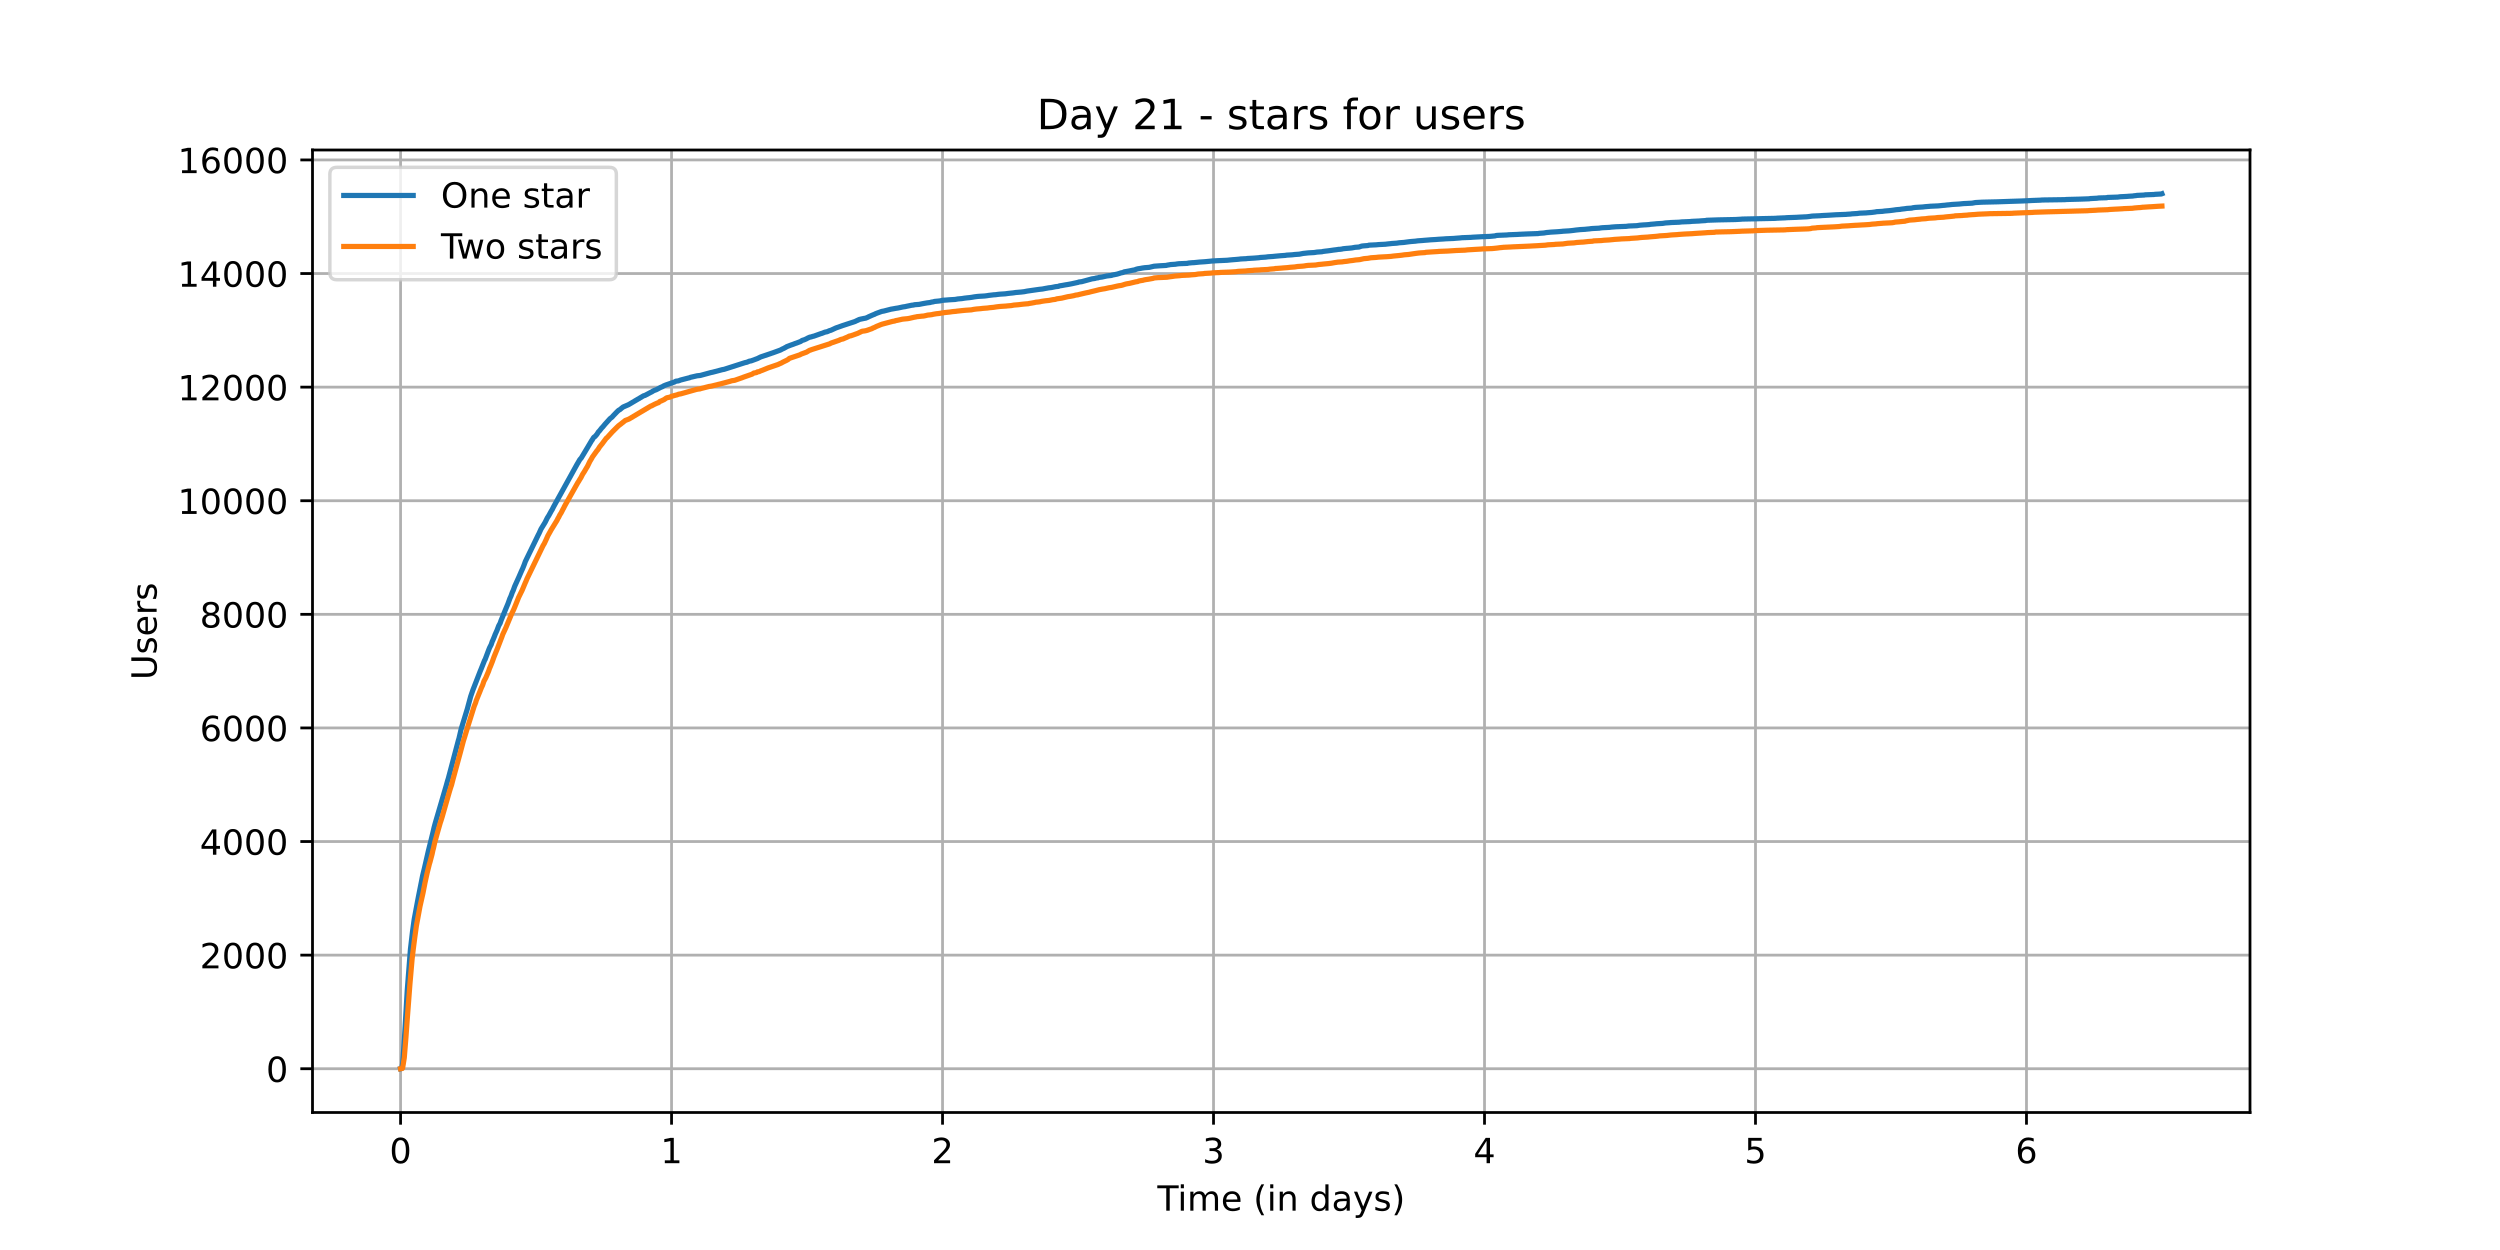 <?xml version="1.0" encoding="utf-8" standalone="no"?>
<!DOCTYPE svg PUBLIC "-//W3C//DTD SVG 1.1//EN"
  "http://www.w3.org/Graphics/SVG/1.1/DTD/svg11.dtd">
<!-- Created with matplotlib (https://matplotlib.org/) -->
<svg height="360pt" version="1.1" viewBox="0 0 720 360" width="720pt" xmlns="http://www.w3.org/2000/svg" xmlns:xlink="http://www.w3.org/1999/xlink">
 <defs>
  <style type="text/css">*{stroke-linecap:butt;stroke-linejoin:round;}</style>
 </defs>
 <g id="figure_1">
  <g id="patch_1">
   <path d="M 0 360 
L 720 360 
L 720 0 
L 0 0 
z
" style="fill:#ffffff;"/>
  </g>
  <g id="axes_1">
   <g id="patch_2">
    <path d="M 90 320.4 
L 648 320.4 
L 648 43.2 
L 90 43.2 
z
" style="fill:#ffffff;"/>
   </g>
   <g id="matplotlib.axis_1">
    <g id="xtick_1">
     <g id="line2d_1">
      <path clip-path="url(#p47e7b96a0d)" d="M 115.364 320.4 
L 115.364 43.2 
" style="fill:none;stroke:#b0b0b0;stroke-linecap:square;stroke-width:0.8;"/>
     </g>
     <g id="line2d_2">
      <defs>
       <path d="M 0 0 
L 0 3.5 
" id="mef62721cca" style="stroke:#000000;stroke-width:0.8;"/>
      </defs>
      <g>
       <use style="stroke:#000000;stroke-width:0.8;" x="115.364" xlink:href="#mef62721cca" y="320.4"/>
      </g>
     </g>
     <g id="text_1">
      <!-- 0 -->
      <g transform="translate(112.182 334.998)scale(0.1 -0.1)">
       <defs>
        <path d="M 31.781 66.406 
Q 24.172 66.406 20.328 58.906 
Q 16.5 51.422 16.5 36.375 
Q 16.5 21.391 20.328 13.891 
Q 24.172 6.391 31.781 6.391 
Q 39.453 6.391 43.281 13.891 
Q 47.125 21.391 47.125 36.375 
Q 47.125 51.422 43.281 58.906 
Q 39.453 66.406 31.781 66.406 
z
M 31.781 74.219 
Q 44.047 74.219 50.516 64.516 
Q 56.984 54.828 56.984 36.375 
Q 56.984 17.969 50.516 8.266 
Q 44.047 -1.422 31.781 -1.422 
Q 19.531 -1.422 13.062 8.266 
Q 6.594 17.969 6.594 36.375 
Q 6.594 54.828 13.062 64.516 
Q 19.531 74.219 31.781 74.219 
z
" id="DejaVuSans-48"/>
       </defs>
       <use xlink:href="#DejaVuSans-48"/>
      </g>
     </g>
    </g>
    <g id="xtick_2">
     <g id="line2d_3">
      <path clip-path="url(#p47e7b96a0d)" d="M 193.407 320.4 
L 193.407 43.2 
" style="fill:none;stroke:#b0b0b0;stroke-linecap:square;stroke-width:0.8;"/>
     </g>
     <g id="line2d_4">
      <g>
       <use style="stroke:#000000;stroke-width:0.8;" x="193.407" xlink:href="#mef62721cca" y="320.4"/>
      </g>
     </g>
     <g id="text_2">
      <!-- 1 -->
      <g transform="translate(190.226 334.998)scale(0.1 -0.1)">
       <defs>
        <path d="M 12.406 8.297 
L 28.516 8.297 
L 28.516 63.922 
L 10.984 60.406 
L 10.984 69.391 
L 28.422 72.906 
L 38.281 72.906 
L 38.281 8.297 
L 54.391 8.297 
L 54.391 0 
L 12.406 0 
z
" id="DejaVuSans-49"/>
       </defs>
       <use xlink:href="#DejaVuSans-49"/>
      </g>
     </g>
    </g>
    <g id="xtick_3">
     <g id="line2d_5">
      <path clip-path="url(#p47e7b96a0d)" d="M 271.451 320.4 
L 271.451 43.2 
" style="fill:none;stroke:#b0b0b0;stroke-linecap:square;stroke-width:0.8;"/>
     </g>
     <g id="line2d_6">
      <g>
       <use style="stroke:#000000;stroke-width:0.8;" x="271.451" xlink:href="#mef62721cca" y="320.4"/>
      </g>
     </g>
     <g id="text_3">
      <!-- 2 -->
      <g transform="translate(268.27 334.998)scale(0.1 -0.1)">
       <defs>
        <path d="M 19.188 8.297 
L 53.609 8.297 
L 53.609 0 
L 7.328 0 
L 7.328 8.297 
Q 12.938 14.109 22.625 23.891 
Q 32.328 33.688 34.812 36.531 
Q 39.547 41.844 41.422 45.531 
Q 43.312 49.219 43.312 52.781 
Q 43.312 58.594 39.234 62.25 
Q 35.156 65.922 28.609 65.922 
Q 23.969 65.922 18.812 64.312 
Q 13.672 62.703 7.812 59.422 
L 7.812 69.391 
Q 13.766 71.781 18.938 73 
Q 24.125 74.219 28.422 74.219 
Q 39.75 74.219 46.484 68.547 
Q 53.219 62.891 53.219 53.422 
Q 53.219 48.922 51.531 44.891 
Q 49.859 40.875 45.406 35.406 
Q 44.188 33.984 37.641 27.219 
Q 31.109 20.453 19.188 8.297 
z
" id="DejaVuSans-50"/>
       </defs>
       <use xlink:href="#DejaVuSans-50"/>
      </g>
     </g>
    </g>
    <g id="xtick_4">
     <g id="line2d_7">
      <path clip-path="url(#p47e7b96a0d)" d="M 349.495 320.4 
L 349.495 43.2 
" style="fill:none;stroke:#b0b0b0;stroke-linecap:square;stroke-width:0.8;"/>
     </g>
     <g id="line2d_8">
      <g>
       <use style="stroke:#000000;stroke-width:0.8;" x="349.495" xlink:href="#mef62721cca" y="320.4"/>
      </g>
     </g>
     <g id="text_4">
      <!-- 3 -->
      <g transform="translate(346.314 334.998)scale(0.1 -0.1)">
       <defs>
        <path d="M 40.578 39.312 
Q 47.656 37.797 51.625 33 
Q 55.609 28.219 55.609 21.188 
Q 55.609 10.406 48.188 4.484 
Q 40.766 -1.422 27.094 -1.422 
Q 22.516 -1.422 17.656 -0.516 
Q 12.797 0.391 7.625 2.203 
L 7.625 11.719 
Q 11.719 9.328 16.594 8.109 
Q 21.484 6.891 26.812 6.891 
Q 36.078 6.891 40.938 10.547 
Q 45.797 14.203 45.797 21.188 
Q 45.797 27.641 41.281 31.266 
Q 36.766 34.906 28.719 34.906 
L 20.219 34.906 
L 20.219 43.016 
L 29.109 43.016 
Q 36.375 43.016 40.234 45.922 
Q 44.094 48.828 44.094 54.297 
Q 44.094 59.906 40.109 62.906 
Q 36.141 65.922 28.719 65.922 
Q 24.656 65.922 20.016 65.031 
Q 15.375 64.156 9.812 62.312 
L 9.812 71.094 
Q 15.438 72.656 20.344 73.438 
Q 25.25 74.219 29.594 74.219 
Q 40.828 74.219 47.359 69.109 
Q 53.906 64.016 53.906 55.328 
Q 53.906 49.266 50.438 45.094 
Q 46.969 40.922 40.578 39.312 
z
" id="DejaVuSans-51"/>
       </defs>
       <use xlink:href="#DejaVuSans-51"/>
      </g>
     </g>
    </g>
    <g id="xtick_5">
     <g id="line2d_9">
      <path clip-path="url(#p47e7b96a0d)" d="M 427.539 320.4 
L 427.539 43.2 
" style="fill:none;stroke:#b0b0b0;stroke-linecap:square;stroke-width:0.8;"/>
     </g>
     <g id="line2d_10">
      <g>
       <use style="stroke:#000000;stroke-width:0.8;" x="427.539" xlink:href="#mef62721cca" y="320.4"/>
      </g>
     </g>
     <g id="text_5">
      <!-- 4 -->
      <g transform="translate(424.357 334.998)scale(0.1 -0.1)">
       <defs>
        <path d="M 37.797 64.312 
L 12.891 25.391 
L 37.797 25.391 
z
M 35.203 72.906 
L 47.609 72.906 
L 47.609 25.391 
L 58.016 25.391 
L 58.016 17.188 
L 47.609 17.188 
L 47.609 0 
L 37.797 0 
L 37.797 17.188 
L 4.891 17.188 
L 4.891 26.703 
z
" id="DejaVuSans-52"/>
       </defs>
       <use xlink:href="#DejaVuSans-52"/>
      </g>
     </g>
    </g>
    <g id="xtick_6">
     <g id="line2d_11">
      <path clip-path="url(#p47e7b96a0d)" d="M 505.582 320.4 
L 505.582 43.2 
" style="fill:none;stroke:#b0b0b0;stroke-linecap:square;stroke-width:0.8;"/>
     </g>
     <g id="line2d_12">
      <g>
       <use style="stroke:#000000;stroke-width:0.8;" x="505.582" xlink:href="#mef62721cca" y="320.4"/>
      </g>
     </g>
     <g id="text_6">
      <!-- 5 -->
      <g transform="translate(502.401 334.998)scale(0.1 -0.1)">
       <defs>
        <path d="M 10.797 72.906 
L 49.516 72.906 
L 49.516 64.594 
L 19.828 64.594 
L 19.828 46.734 
Q 21.969 47.469 24.109 47.828 
Q 26.266 48.188 28.422 48.188 
Q 40.625 48.188 47.75 41.5 
Q 54.891 34.812 54.891 23.391 
Q 54.891 11.625 47.562 5.094 
Q 40.234 -1.422 26.906 -1.422 
Q 22.312 -1.422 17.547 -0.641 
Q 12.797 0.141 7.719 1.703 
L 7.719 11.625 
Q 12.109 9.234 16.797 8.062 
Q 21.484 6.891 26.703 6.891 
Q 35.156 6.891 40.078 11.328 
Q 45.016 15.766 45.016 23.391 
Q 45.016 31 40.078 35.438 
Q 35.156 39.891 26.703 39.891 
Q 22.75 39.891 18.812 39.016 
Q 14.891 38.141 10.797 36.281 
z
" id="DejaVuSans-53"/>
       </defs>
       <use xlink:href="#DejaVuSans-53"/>
      </g>
     </g>
    </g>
    <g id="xtick_7">
     <g id="line2d_13">
      <path clip-path="url(#p47e7b96a0d)" d="M 583.626 320.4 
L 583.626 43.2 
" style="fill:none;stroke:#b0b0b0;stroke-linecap:square;stroke-width:0.8;"/>
     </g>
     <g id="line2d_14">
      <g>
       <use style="stroke:#000000;stroke-width:0.8;" x="583.626" xlink:href="#mef62721cca" y="320.4"/>
      </g>
     </g>
     <g id="text_7">
      <!-- 6 -->
      <g transform="translate(580.445 334.998)scale(0.1 -0.1)">
       <defs>
        <path d="M 33.016 40.375 
Q 26.375 40.375 22.484 35.828 
Q 18.609 31.297 18.609 23.391 
Q 18.609 15.531 22.484 10.953 
Q 26.375 6.391 33.016 6.391 
Q 39.656 6.391 43.531 10.953 
Q 47.406 15.531 47.406 23.391 
Q 47.406 31.297 43.531 35.828 
Q 39.656 40.375 33.016 40.375 
z
M 52.594 71.297 
L 52.594 62.312 
Q 48.875 64.062 45.094 64.984 
Q 41.312 65.922 37.594 65.922 
Q 27.828 65.922 22.672 59.328 
Q 17.531 52.734 16.797 39.406 
Q 19.672 43.656 24.016 45.922 
Q 28.375 48.188 33.594 48.188 
Q 44.578 48.188 50.953 41.516 
Q 57.328 34.859 57.328 23.391 
Q 57.328 12.156 50.688 5.359 
Q 44.047 -1.422 33.016 -1.422 
Q 20.359 -1.422 13.672 8.266 
Q 6.984 17.969 6.984 36.375 
Q 6.984 53.656 15.188 63.938 
Q 23.391 74.219 37.203 74.219 
Q 40.922 74.219 44.703 73.484 
Q 48.484 72.75 52.594 71.297 
z
" id="DejaVuSans-54"/>
       </defs>
       <use xlink:href="#DejaVuSans-54"/>
      </g>
     </g>
    </g>
    <g id="text_8">
     <!-- Time (in days) -->
     <g transform="translate(333.327 348.677)scale(0.1 -0.1)">
      <defs>
       <path d="M -0.297 72.906 
L 61.375 72.906 
L 61.375 64.594 
L 35.5 64.594 
L 35.5 0 
L 25.594 0 
L 25.594 64.594 
L -0.297 64.594 
z
" id="DejaVuSans-84"/>
       <path d="M 9.422 54.688 
L 18.406 54.688 
L 18.406 0 
L 9.422 0 
z
M 9.422 75.984 
L 18.406 75.984 
L 18.406 64.594 
L 9.422 64.594 
z
" id="DejaVuSans-105"/>
       <path d="M 52 44.188 
Q 55.375 50.25 60.062 53.125 
Q 64.75 56 71.094 56 
Q 79.641 56 84.281 50.016 
Q 88.922 44.047 88.922 33.016 
L 88.922 0 
L 79.891 0 
L 79.891 32.719 
Q 79.891 40.578 77.094 44.375 
Q 74.312 48.188 68.609 48.188 
Q 61.625 48.188 57.562 43.547 
Q 53.516 38.922 53.516 30.906 
L 53.516 0 
L 44.484 0 
L 44.484 32.719 
Q 44.484 40.625 41.703 44.406 
Q 38.922 48.188 33.109 48.188 
Q 26.219 48.188 22.156 43.531 
Q 18.109 38.875 18.109 30.906 
L 18.109 0 
L 9.078 0 
L 9.078 54.688 
L 18.109 54.688 
L 18.109 46.188 
Q 21.188 51.219 25.484 53.609 
Q 29.781 56 35.688 56 
Q 41.656 56 45.828 52.969 
Q 50 49.953 52 44.188 
z
" id="DejaVuSans-109"/>
       <path d="M 56.203 29.594 
L 56.203 25.203 
L 14.891 25.203 
Q 15.484 15.922 20.484 11.062 
Q 25.484 6.203 34.422 6.203 
Q 39.594 6.203 44.453 7.469 
Q 49.312 8.734 54.109 11.281 
L 54.109 2.781 
Q 49.266 0.734 44.188 -0.344 
Q 39.109 -1.422 33.891 -1.422 
Q 20.797 -1.422 13.156 6.188 
Q 5.516 13.812 5.516 26.812 
Q 5.516 40.234 12.766 48.109 
Q 20.016 56 32.328 56 
Q 43.359 56 49.781 48.891 
Q 56.203 41.797 56.203 29.594 
z
M 47.219 32.234 
Q 47.125 39.594 43.094 43.984 
Q 39.062 48.391 32.422 48.391 
Q 24.906 48.391 20.391 44.141 
Q 15.875 39.891 15.188 32.172 
z
" id="DejaVuSans-101"/>
       <path id="DejaVuSans-32"/>
       <path d="M 31 75.875 
Q 24.469 64.656 21.281 53.656 
Q 18.109 42.672 18.109 31.391 
Q 18.109 20.125 21.312 9.062 
Q 24.516 -2 31 -13.188 
L 23.188 -13.188 
Q 15.875 -1.703 12.234 9.375 
Q 8.594 20.453 8.594 31.391 
Q 8.594 42.281 12.203 53.312 
Q 15.828 64.359 23.188 75.875 
z
" id="DejaVuSans-40"/>
       <path d="M 54.891 33.016 
L 54.891 0 
L 45.906 0 
L 45.906 32.719 
Q 45.906 40.484 42.875 44.328 
Q 39.844 48.188 33.797 48.188 
Q 26.516 48.188 22.312 43.547 
Q 18.109 38.922 18.109 30.906 
L 18.109 0 
L 9.078 0 
L 9.078 54.688 
L 18.109 54.688 
L 18.109 46.188 
Q 21.344 51.125 25.703 53.562 
Q 30.078 56 35.797 56 
Q 45.219 56 50.047 50.172 
Q 54.891 44.344 54.891 33.016 
z
" id="DejaVuSans-110"/>
       <path d="M 45.406 46.391 
L 45.406 75.984 
L 54.391 75.984 
L 54.391 0 
L 45.406 0 
L 45.406 8.203 
Q 42.578 3.328 38.25 0.953 
Q 33.938 -1.422 27.875 -1.422 
Q 17.969 -1.422 11.734 6.484 
Q 5.516 14.406 5.516 27.297 
Q 5.516 40.188 11.734 48.094 
Q 17.969 56 27.875 56 
Q 33.938 56 38.25 53.625 
Q 42.578 51.266 45.406 46.391 
z
M 14.797 27.297 
Q 14.797 17.391 18.875 11.75 
Q 22.953 6.109 30.078 6.109 
Q 37.203 6.109 41.297 11.75 
Q 45.406 17.391 45.406 27.297 
Q 45.406 37.203 41.297 42.844 
Q 37.203 48.484 30.078 48.484 
Q 22.953 48.484 18.875 42.844 
Q 14.797 37.203 14.797 27.297 
z
" id="DejaVuSans-100"/>
       <path d="M 34.281 27.484 
Q 23.391 27.484 19.188 25 
Q 14.984 22.516 14.984 16.5 
Q 14.984 11.719 18.141 8.906 
Q 21.297 6.109 26.703 6.109 
Q 34.188 6.109 38.703 11.406 
Q 43.219 16.703 43.219 25.484 
L 43.219 27.484 
z
M 52.203 31.203 
L 52.203 0 
L 43.219 0 
L 43.219 8.297 
Q 40.141 3.328 35.547 0.953 
Q 30.953 -1.422 24.312 -1.422 
Q 15.922 -1.422 10.953 3.297 
Q 6 8.016 6 15.922 
Q 6 25.141 12.172 29.828 
Q 18.359 34.516 30.609 34.516 
L 43.219 34.516 
L 43.219 35.406 
Q 43.219 41.609 39.141 45 
Q 35.062 48.391 27.688 48.391 
Q 23 48.391 18.547 47.266 
Q 14.109 46.141 10.016 43.891 
L 10.016 52.203 
Q 14.938 54.109 19.578 55.047 
Q 24.219 56 28.609 56 
Q 40.484 56 46.344 49.844 
Q 52.203 43.703 52.203 31.203 
z
" id="DejaVuSans-97"/>
       <path d="M 32.172 -5.078 
Q 28.375 -14.844 24.75 -17.812 
Q 21.141 -20.797 15.094 -20.797 
L 7.906 -20.797 
L 7.906 -13.281 
L 13.188 -13.281 
Q 16.891 -13.281 18.938 -11.516 
Q 21 -9.766 23.484 -3.219 
L 25.094 0.875 
L 2.984 54.688 
L 12.5 54.688 
L 29.594 11.922 
L 46.688 54.688 
L 56.203 54.688 
z
" id="DejaVuSans-121"/>
       <path d="M 44.281 53.078 
L 44.281 44.578 
Q 40.484 46.531 36.375 47.5 
Q 32.281 48.484 27.875 48.484 
Q 21.188 48.484 17.844 46.438 
Q 14.5 44.391 14.5 40.281 
Q 14.5 37.156 16.891 35.375 
Q 19.281 33.594 26.516 31.984 
L 29.594 31.297 
Q 39.156 29.25 43.188 25.516 
Q 47.219 21.781 47.219 15.094 
Q 47.219 7.469 41.188 3.016 
Q 35.156 -1.422 24.609 -1.422 
Q 20.219 -1.422 15.453 -0.562 
Q 10.688 0.297 5.422 2 
L 5.422 11.281 
Q 10.406 8.688 15.234 7.391 
Q 20.062 6.109 24.812 6.109 
Q 31.156 6.109 34.562 8.281 
Q 37.984 10.453 37.984 14.406 
Q 37.984 18.062 35.516 20.016 
Q 33.062 21.969 24.703 23.781 
L 21.578 24.516 
Q 13.234 26.266 9.516 29.906 
Q 5.812 33.547 5.812 39.891 
Q 5.812 47.609 11.281 51.797 
Q 16.75 56 26.812 56 
Q 31.781 56 36.172 55.266 
Q 40.578 54.547 44.281 53.078 
z
" id="DejaVuSans-115"/>
       <path d="M 8.016 75.875 
L 15.828 75.875 
Q 23.141 64.359 26.781 53.312 
Q 30.422 42.281 30.422 31.391 
Q 30.422 20.453 26.781 9.375 
Q 23.141 -1.703 15.828 -13.188 
L 8.016 -13.188 
Q 14.5 -2 17.703 9.062 
Q 20.906 20.125 20.906 31.391 
Q 20.906 42.672 17.703 53.656 
Q 14.5 64.656 8.016 75.875 
z
" id="DejaVuSans-41"/>
      </defs>
      <use xlink:href="#DejaVuSans-84"/>
      <use x="57.959" xlink:href="#DejaVuSans-105"/>
      <use x="85.742" xlink:href="#DejaVuSans-109"/>
      <use x="183.154" xlink:href="#DejaVuSans-101"/>
      <use x="244.678" xlink:href="#DejaVuSans-32"/>
      <use x="276.465" xlink:href="#DejaVuSans-40"/>
      <use x="315.479" xlink:href="#DejaVuSans-105"/>
      <use x="343.262" xlink:href="#DejaVuSans-110"/>
      <use x="406.641" xlink:href="#DejaVuSans-32"/>
      <use x="438.428" xlink:href="#DejaVuSans-100"/>
      <use x="501.904" xlink:href="#DejaVuSans-97"/>
      <use x="563.184" xlink:href="#DejaVuSans-121"/>
      <use x="622.363" xlink:href="#DejaVuSans-115"/>
      <use x="674.463" xlink:href="#DejaVuSans-41"/>
     </g>
    </g>
   </g>
   <g id="matplotlib.axis_2">
    <g id="ytick_1">
     <g id="line2d_15">
      <path clip-path="url(#p47e7b96a0d)" d="M 90 307.8 
L 648 307.8 
" style="fill:none;stroke:#b0b0b0;stroke-linecap:square;stroke-width:0.8;"/>
     </g>
     <g id="line2d_16">
      <defs>
       <path d="M 0 0 
L -3.5 0 
" id="m7ed96a1a58" style="stroke:#000000;stroke-width:0.8;"/>
      </defs>
      <g>
       <use style="stroke:#000000;stroke-width:0.8;" x="90" xlink:href="#m7ed96a1a58" y="307.8"/>
      </g>
     </g>
     <g id="text_9">
      <!-- 0 -->
      <g transform="translate(76.638 311.599)scale(0.1 -0.1)">
       <use xlink:href="#DejaVuSans-48"/>
      </g>
     </g>
    </g>
    <g id="ytick_2">
     <g id="line2d_17">
      <path clip-path="url(#p47e7b96a0d)" d="M 90 275.083 
L 648 275.083 
" style="fill:none;stroke:#b0b0b0;stroke-linecap:square;stroke-width:0.8;"/>
     </g>
     <g id="line2d_18">
      <g>
       <use style="stroke:#000000;stroke-width:0.8;" x="90" xlink:href="#m7ed96a1a58" y="275.083"/>
      </g>
     </g>
     <g id="text_10">
      <!-- 2000 -->
      <g transform="translate(57.55 278.883)scale(0.1 -0.1)">
       <use xlink:href="#DejaVuSans-50"/>
       <use x="63.623" xlink:href="#DejaVuSans-48"/>
       <use x="127.246" xlink:href="#DejaVuSans-48"/>
       <use x="190.869" xlink:href="#DejaVuSans-48"/>
      </g>
     </g>
    </g>
    <g id="ytick_3">
     <g id="line2d_19">
      <path clip-path="url(#p47e7b96a0d)" d="M 90 242.367 
L 648 242.367 
" style="fill:none;stroke:#b0b0b0;stroke-linecap:square;stroke-width:0.8;"/>
     </g>
     <g id="line2d_20">
      <g>
       <use style="stroke:#000000;stroke-width:0.8;" x="90" xlink:href="#m7ed96a1a58" y="242.367"/>
      </g>
     </g>
     <g id="text_11">
      <!-- 4000 -->
      <g transform="translate(57.55 246.166)scale(0.1 -0.1)">
       <use xlink:href="#DejaVuSans-52"/>
       <use x="63.623" xlink:href="#DejaVuSans-48"/>
       <use x="127.246" xlink:href="#DejaVuSans-48"/>
       <use x="190.869" xlink:href="#DejaVuSans-48"/>
      </g>
     </g>
    </g>
    <g id="ytick_4">
     <g id="line2d_21">
      <path clip-path="url(#p47e7b96a0d)" d="M 90 209.65 
L 648 209.65 
" style="fill:none;stroke:#b0b0b0;stroke-linecap:square;stroke-width:0.8;"/>
     </g>
     <g id="line2d_22">
      <g>
       <use style="stroke:#000000;stroke-width:0.8;" x="90" xlink:href="#m7ed96a1a58" y="209.65"/>
      </g>
     </g>
     <g id="text_12">
      <!-- 6000 -->
      <g transform="translate(57.55 213.449)scale(0.1 -0.1)">
       <use xlink:href="#DejaVuSans-54"/>
       <use x="63.623" xlink:href="#DejaVuSans-48"/>
       <use x="127.246" xlink:href="#DejaVuSans-48"/>
       <use x="190.869" xlink:href="#DejaVuSans-48"/>
      </g>
     </g>
    </g>
    <g id="ytick_5">
     <g id="line2d_23">
      <path clip-path="url(#p47e7b96a0d)" d="M 90 176.933 
L 648 176.933 
" style="fill:none;stroke:#b0b0b0;stroke-linecap:square;stroke-width:0.8;"/>
     </g>
     <g id="line2d_24">
      <g>
       <use style="stroke:#000000;stroke-width:0.8;" x="90" xlink:href="#m7ed96a1a58" y="176.933"/>
      </g>
     </g>
     <g id="text_13">
      <!-- 8000 -->
      <g transform="translate(57.55 180.733)scale(0.1 -0.1)">
       <defs>
        <path d="M 31.781 34.625 
Q 24.75 34.625 20.719 30.859 
Q 16.703 27.094 16.703 20.516 
Q 16.703 13.922 20.719 10.156 
Q 24.75 6.391 31.781 6.391 
Q 38.812 6.391 42.859 10.172 
Q 46.922 13.969 46.922 20.516 
Q 46.922 27.094 42.891 30.859 
Q 38.875 34.625 31.781 34.625 
z
M 21.922 38.812 
Q 15.578 40.375 12.031 44.719 
Q 8.5 49.078 8.5 55.328 
Q 8.5 64.062 14.719 69.141 
Q 20.953 74.219 31.781 74.219 
Q 42.672 74.219 48.875 69.141 
Q 55.078 64.062 55.078 55.328 
Q 55.078 49.078 51.531 44.719 
Q 48 40.375 41.703 38.812 
Q 48.828 37.156 52.797 32.312 
Q 56.781 27.484 56.781 20.516 
Q 56.781 9.906 50.312 4.234 
Q 43.844 -1.422 31.781 -1.422 
Q 19.734 -1.422 13.25 4.234 
Q 6.781 9.906 6.781 20.516 
Q 6.781 27.484 10.781 32.312 
Q 14.797 37.156 21.922 38.812 
z
M 18.312 54.391 
Q 18.312 48.734 21.844 45.562 
Q 25.391 42.391 31.781 42.391 
Q 38.141 42.391 41.719 45.562 
Q 45.312 48.734 45.312 54.391 
Q 45.312 60.062 41.719 63.234 
Q 38.141 66.406 31.781 66.406 
Q 25.391 66.406 21.844 63.234 
Q 18.312 60.062 18.312 54.391 
z
" id="DejaVuSans-56"/>
       </defs>
       <use xlink:href="#DejaVuSans-56"/>
       <use x="63.623" xlink:href="#DejaVuSans-48"/>
       <use x="127.246" xlink:href="#DejaVuSans-48"/>
       <use x="190.869" xlink:href="#DejaVuSans-48"/>
      </g>
     </g>
    </g>
    <g id="ytick_6">
     <g id="line2d_25">
      <path clip-path="url(#p47e7b96a0d)" d="M 90 144.217 
L 648 144.217 
" style="fill:none;stroke:#b0b0b0;stroke-linecap:square;stroke-width:0.8;"/>
     </g>
     <g id="line2d_26">
      <g>
       <use style="stroke:#000000;stroke-width:0.8;" x="90" xlink:href="#m7ed96a1a58" y="144.217"/>
      </g>
     </g>
     <g id="text_14">
      <!-- 10000 -->
      <g transform="translate(51.188 148.016)scale(0.1 -0.1)">
       <use xlink:href="#DejaVuSans-49"/>
       <use x="63.623" xlink:href="#DejaVuSans-48"/>
       <use x="127.246" xlink:href="#DejaVuSans-48"/>
       <use x="190.869" xlink:href="#DejaVuSans-48"/>
       <use x="254.492" xlink:href="#DejaVuSans-48"/>
      </g>
     </g>
    </g>
    <g id="ytick_7">
     <g id="line2d_27">
      <path clip-path="url(#p47e7b96a0d)" d="M 90 111.5 
L 648 111.5 
" style="fill:none;stroke:#b0b0b0;stroke-linecap:square;stroke-width:0.8;"/>
     </g>
     <g id="line2d_28">
      <g>
       <use style="stroke:#000000;stroke-width:0.8;" x="90" xlink:href="#m7ed96a1a58" y="111.5"/>
      </g>
     </g>
     <g id="text_15">
      <!-- 12000 -->
      <g transform="translate(51.188 115.299)scale(0.1 -0.1)">
       <use xlink:href="#DejaVuSans-49"/>
       <use x="63.623" xlink:href="#DejaVuSans-50"/>
       <use x="127.246" xlink:href="#DejaVuSans-48"/>
       <use x="190.869" xlink:href="#DejaVuSans-48"/>
       <use x="254.492" xlink:href="#DejaVuSans-48"/>
      </g>
     </g>
    </g>
    <g id="ytick_8">
     <g id="line2d_29">
      <path clip-path="url(#p47e7b96a0d)" d="M 90 78.783 
L 648 78.783 
" style="fill:none;stroke:#b0b0b0;stroke-linecap:square;stroke-width:0.8;"/>
     </g>
     <g id="line2d_30">
      <g>
       <use style="stroke:#000000;stroke-width:0.8;" x="90" xlink:href="#m7ed96a1a58" y="78.783"/>
      </g>
     </g>
     <g id="text_16">
      <!-- 14000 -->
      <g transform="translate(51.188 82.583)scale(0.1 -0.1)">
       <use xlink:href="#DejaVuSans-49"/>
       <use x="63.623" xlink:href="#DejaVuSans-52"/>
       <use x="127.246" xlink:href="#DejaVuSans-48"/>
       <use x="190.869" xlink:href="#DejaVuSans-48"/>
       <use x="254.492" xlink:href="#DejaVuSans-48"/>
      </g>
     </g>
    </g>
    <g id="ytick_9">
     <g id="line2d_31">
      <path clip-path="url(#p47e7b96a0d)" d="M 90 46.067 
L 648 46.067 
" style="fill:none;stroke:#b0b0b0;stroke-linecap:square;stroke-width:0.8;"/>
     </g>
     <g id="line2d_32">
      <g>
       <use style="stroke:#000000;stroke-width:0.8;" x="90" xlink:href="#m7ed96a1a58" y="46.067"/>
      </g>
     </g>
     <g id="text_17">
      <!-- 16000 -->
      <g transform="translate(51.188 49.866)scale(0.1 -0.1)">
       <use xlink:href="#DejaVuSans-49"/>
       <use x="63.623" xlink:href="#DejaVuSans-54"/>
       <use x="127.246" xlink:href="#DejaVuSans-48"/>
       <use x="190.869" xlink:href="#DejaVuSans-48"/>
       <use x="254.492" xlink:href="#DejaVuSans-48"/>
      </g>
     </g>
    </g>
    <g id="text_18">
     <!-- Users -->
     <g transform="translate(45.108 195.801)rotate(-90)scale(0.1 -0.1)">
      <defs>
       <path d="M 8.688 72.906 
L 18.609 72.906 
L 18.609 28.609 
Q 18.609 16.891 22.844 11.734 
Q 27.094 6.594 36.625 6.594 
Q 46.094 6.594 50.344 11.734 
Q 54.594 16.891 54.594 28.609 
L 54.594 72.906 
L 64.5 72.906 
L 64.5 27.391 
Q 64.5 13.141 57.438 5.859 
Q 50.391 -1.422 36.625 -1.422 
Q 22.797 -1.422 15.734 5.859 
Q 8.688 13.141 8.688 27.391 
z
" id="DejaVuSans-85"/>
       <path d="M 41.109 46.297 
Q 39.594 47.172 37.812 47.578 
Q 36.031 48 33.891 48 
Q 26.266 48 22.188 43.047 
Q 18.109 38.094 18.109 28.812 
L 18.109 0 
L 9.078 0 
L 9.078 54.688 
L 18.109 54.688 
L 18.109 46.188 
Q 20.953 51.172 25.484 53.578 
Q 30.031 56 36.531 56 
Q 37.453 56 38.578 55.875 
Q 39.703 55.766 41.062 55.516 
z
" id="DejaVuSans-114"/>
      </defs>
      <use xlink:href="#DejaVuSans-85"/>
      <use x="73.193" xlink:href="#DejaVuSans-115"/>
      <use x="125.293" xlink:href="#DejaVuSans-101"/>
      <use x="186.816" xlink:href="#DejaVuSans-114"/>
      <use x="227.93" xlink:href="#DejaVuSans-115"/>
     </g>
    </g>
   </g>
   <g id="line2d_33">
    <path clip-path="url(#p47e7b96a0d)" d="M 115.364 307.8 
L 115.682 307.718 
L 115.735 307.653 
L 116.004 305.952 
L 116.487 298.95 
L 117.293 285.176 
L 118.206 273.415 
L 118.797 268.344 
L 119.281 264.827 
L 120.193 259.919 
L 120.516 258.234 
L 121.375 253.916 
L 121.697 252.263 
L 122.235 250.055 
L 123.362 245.115 
L 124.168 241.876 
L 124.275 241.434 
L 124.651 239.897 
L 125.027 238.277 
L 125.349 237.083 
L 128.518 226.27 
L 128.894 224.896 
L 129.109 224.225 
L 132.063 213.053 
L 132.17 212.742 
L 132.82 209.944 
L 134.269 205.201 
L 134.592 204.154 
L 134.807 203.352 
L 135.558 200.571 
L 136.202 198.706 
L 138.352 193.177 
L 138.46 192.932 
L 139.587 190.102 
L 139.695 189.971 
L 140.823 186.977 
L 141.037 186.47 
L 141.467 185.636 
L 141.789 184.671 
L 141.897 184.491 
L 142.433 183.182 
L 142.595 182.741 
L 143.131 181.546 
L 143.615 180.254 
L 144.045 179.469 
L 144.313 178.684 
L 145.494 175.788 
L 146.3 173.858 
L 146.837 172.369 
L 147.159 171.666 
L 147.535 170.619 
L 147.804 170.047 
L 148.233 168.852 
L 149.469 166.121 
L 149.576 165.875 
L 150.22 164.387 
L 150.543 163.7 
L 150.973 162.62 
L 151.294 161.72 
L 155.054 153.983 
L 155.216 153.688 
L 155.806 152.38 
L 155.914 152.2 
L 156.935 150.531 
L 157.042 150.335 
L 157.633 149.141 
L 158.062 148.47 
L 158.814 147.096 
L 159.029 146.769 
L 159.405 146 
L 159.835 145.215 
L 166.175 133.747 
L 166.498 133.208 
L 166.981 132.373 
L 167.412 131.883 
L 168.701 129.74 
L 169.023 129.2 
L 170.474 126.762 
L 170.528 126.746 
L 170.851 126.174 
L 171.065 125.895 
L 171.334 125.748 
L 171.818 125.192 
L 171.979 124.979 
L 172.355 124.374 
L 172.624 124.112 
L 173.322 123.229 
L 173.59 122.967 
L 174.235 122.182 
L 175.686 120.579 
L 176.277 120.121 
L 176.599 119.745 
L 177.62 118.681 
L 177.835 118.469 
L 178.157 118.174 
L 178.587 117.929 
L 179.07 117.52 
L 179.446 117.226 
L 180.091 116.947 
L 181.004 116.555 
L 185.356 113.987 
L 185.732 113.888 
L 187.398 113.005 
L 187.774 112.825 
L 187.989 112.662 
L 188.525 112.4 
L 188.74 112.334 
L 189.008 112.236 
L 190.405 111.5 
L 190.674 111.418 
L 191.157 111.124 
L 191.748 110.878 
L 194.272 110.011 
L 194.649 109.782 
L 195.347 109.701 
L 195.723 109.57 
L 195.938 109.472 
L 198.193 108.883 
L 198.569 108.801 
L 198.837 108.67 
L 199.214 108.588 
L 199.429 108.539 
L 200.771 108.228 
L 201.684 108.13 
L 204.745 107.296 
L 205.229 107.198 
L 208.022 106.462 
L 208.559 106.364 
L 214.52 104.45 
L 214.735 104.401 
L 215.111 104.319 
L 215.809 104.024 
L 216.346 103.926 
L 218.119 103.272 
L 219.085 102.797 
L 222.039 101.8 
L 222.2 101.734 
L 222.522 101.636 
L 223.06 101.44 
L 224.67 100.851 
L 224.885 100.753 
L 225.261 100.54 
L 225.852 100.278 
L 226.121 100.098 
L 226.282 100.049 
L 226.55 99.853 
L 227.785 99.379 
L 228.269 99.215 
L 228.538 99.117 
L 229.021 98.921 
L 229.344 98.822 
L 230.578 98.348 
L 230.902 98.119 
L 231.17 97.988 
L 231.546 97.89 
L 232.191 97.612 
L 232.621 97.367 
L 233.212 97.105 
L 233.641 97.023 
L 234.071 96.876 
L 234.393 96.81 
L 234.661 96.712 
L 236.488 96.058 
L 236.703 96.009 
L 237.563 95.665 
L 237.778 95.616 
L 238.208 95.534 
L 238.906 95.224 
L 239.282 95.125 
L 239.927 94.831 
L 240.732 94.455 
L 241.001 94.357 
L 242.451 93.849 
L 242.613 93.784 
L 246.266 92.59 
L 246.481 92.475 
L 247.448 92.017 
L 247.825 91.919 
L 248.846 91.707 
L 249.329 91.625 
L 249.974 91.347 
L 250.135 91.248 
L 250.834 90.938 
L 251.049 90.84 
L 251.639 90.594 
L 251.854 90.529 
L 252.069 90.382 
L 252.23 90.332 
L 252.445 90.234 
L 253.788 89.744 
L 254.003 89.678 
L 254.541 89.58 
L 256.635 89.04 
L 257.227 88.942 
L 258.033 88.795 
L 258.677 88.697 
L 260.02 88.402 
L 260.719 88.304 
L 261.041 88.222 
L 261.525 88.124 
L 262.546 87.911 
L 263.136 87.846 
L 263.351 87.764 
L 264.695 87.666 
L 265.661 87.47 
L 266.198 87.372 
L 267.058 87.224 
L 267.862 87.126 
L 268.239 87.012 
L 268.776 86.93 
L 269.151 86.815 
L 270.172 86.717 
L 270.763 86.652 
L 271.193 86.554 
L 271.461 86.488 
L 272.804 86.39 
L 273.341 86.341 
L 275.06 86.243 
L 275.866 86.096 
L 276.993 85.997 
L 277.799 85.867 
L 278.658 85.768 
L 279.195 85.719 
L 279.893 85.621 
L 280.645 85.49 
L 281.397 85.392 
L 281.934 85.343 
L 283.599 85.245 
L 284.243 85.163 
L 284.834 85.065 
L 285.425 85 
L 286.231 84.901 
L 286.661 84.885 
L 287.359 84.787 
L 287.95 84.722 
L 289.507 84.623 
L 290.205 84.525 
L 291.064 84.427 
L 291.602 84.378 
L 292.192 84.296 
L 292.462 84.247 
L 293.644 84.149 
L 294.181 84.1 
L 294.986 84.002 
L 295.796 83.838 
L 298.629 83.429 
L 299.327 83.331 
L 300.241 83.233 
L 301.153 83.053 
L 301.636 82.971 
L 301.959 82.906 
L 302.818 82.808 
L 303.999 82.562 
L 304.805 82.48 
L 305.127 82.333 
L 305.879 82.219 
L 306.845 82.039 
L 307.49 81.941 
L 308.296 81.793 
L 308.779 81.695 
L 308.994 81.646 
L 310.122 81.401 
L 310.444 81.335 
L 310.712 81.221 
L 311.518 81.123 
L 314.526 80.305 
L 315.278 80.207 
L 315.708 80.076 
L 316.244 80.01 
L 316.513 79.896 
L 317.319 79.798 
L 318.716 79.487 
L 319.522 79.389 
L 320.113 79.323 
L 320.328 79.225 
L 321.241 79.045 
L 321.724 78.947 
L 322.101 78.833 
L 322.423 78.734 
L 322.853 78.587 
L 323.39 78.489 
L 323.766 78.293 
L 324.357 78.195 
L 324.626 78.145 
L 325.163 78.047 
L 326.238 77.818 
L 326.829 77.72 
L 327.097 77.589 
L 327.42 77.491 
L 327.743 77.409 
L 328.28 77.328 
L 328.495 77.295 
L 328.979 77.197 
L 329.677 77.099 
L 330.967 77 
L 332.363 76.673 
L 333.653 76.575 
L 334.136 76.542 
L 335.856 76.444 
L 336.233 76.346 
L 336.769 76.264 
L 337.092 76.199 
L 338.543 76.101 
L 338.865 76.035 
L 339.51 75.953 
L 341.927 75.855 
L 342.304 75.757 
L 343.378 75.659 
L 343.808 75.643 
L 344.829 75.544 
L 345.419 75.479 
L 346.923 75.381 
L 347.461 75.332 
L 348.481 75.234 
L 349.072 75.168 
L 350.79 75.07 
L 351.22 75.054 
L 353.422 74.956 
L 354.013 74.89 
L 355.087 74.792 
L 355.57 74.759 
L 356.699 74.661 
L 357.344 74.579 
L 358.954 74.498 
L 359.222 74.448 
L 360.941 74.35 
L 361.425 74.318 
L 362.606 74.219 
L 362.929 74.154 
L 364.486 74.056 
L 365.184 73.958 
L 366.635 73.86 
L 367.225 73.794 
L 368.3 73.696 
L 368.837 73.647 
L 370.233 73.549 
L 370.502 73.483 
L 372.166 73.385 
L 372.811 73.303 
L 374.207 73.205 
L 375.282 72.993 
L 376.194 72.894 
L 376.786 72.829 
L 378.504 72.731 
L 379.31 72.6 
L 380.706 72.502 
L 381.029 72.42 
L 381.78 72.322 
L 382.371 72.256 
L 382.962 72.175 
L 383.23 72.142 
L 383.982 72.027 
L 384.788 71.929 
L 385.54 71.815 
L 385.97 71.798 
L 386.507 71.717 
L 386.829 71.635 
L 387.796 71.537 
L 388.279 71.504 
L 389.299 71.406 
L 390.266 71.226 
L 391.394 71.144 
L 391.931 70.948 
L 392.307 70.85 
L 392.844 70.801 
L 393.918 70.719 
L 394.295 70.604 
L 396.391 70.506 
L 396.981 70.441 
L 398.97 70.343 
L 399.614 70.261 
L 400.581 70.163 
L 400.795 70.13 
L 402.246 70.032 
L 402.998 69.917 
L 404.341 69.819 
L 405.041 69.721 
L 405.792 69.623 
L 406.384 69.557 
L 407.619 69.459 
L 408.318 69.361 
L 409.661 69.263 
L 410.198 69.214 
L 411.434 69.116 
L 411.971 69.067 
L 413.636 68.968 
L 414.174 68.919 
L 415.785 68.821 
L 416.323 68.772 
L 418.633 68.674 
L 419.171 68.625 
L 420.46 68.527 
L 421.05 68.461 
L 423.628 68.363 
L 424.165 68.314 
L 426.045 68.216 
L 426.528 68.183 
L 428.998 68.085 
L 429.536 68.036 
L 430.557 67.938 
L 430.932 67.823 
L 431.47 67.774 
L 433.94 67.676 
L 434.531 67.611 
L 437.055 67.513 
L 437.538 67.48 
L 439.741 67.382 
L 440.171 67.365 
L 442.963 67.267 
L 443.286 67.202 
L 444.629 67.104 
L 445.381 66.973 
L 446.294 66.891 
L 446.563 66.858 
L 448.228 66.76 
L 448.712 66.727 
L 449.893 66.629 
L 450.108 66.596 
L 451.773 66.498 
L 452.31 66.449 
L 453.169 66.351 
L 453.868 66.253 
L 454.834 66.155 
L 455.102 66.122 
L 456.553 66.04 
L 456.768 66.008 
L 457.842 65.909 
L 458.11 65.86 
L 458.648 65.811 
L 460.581 65.713 
L 460.903 65.648 
L 461.494 65.582 
L 463.481 65.484 
L 464.125 65.402 
L 465.414 65.304 
L 465.844 65.288 
L 468.369 65.19 
L 469.067 65.092 
L 471.43 64.993 
L 472.236 64.863 
L 473.525 64.764 
L 473.955 64.748 
L 475.029 64.666 
L 475.351 64.601 
L 476.533 64.503 
L 477.124 64.437 
L 478.844 64.339 
L 479.651 64.208 
L 480.94 64.126 
L 481.155 64.094 
L 483.626 63.996 
L 484.27 63.914 
L 486.688 63.816 
L 487.279 63.75 
L 489.376 63.652 
L 489.913 63.603 
L 491.202 63.521 
L 491.524 63.439 
L 494.424 63.341 
L 494.854 63.325 
L 499.634 63.227 
L 500.064 63.21 
L 501.46 63.129 
L 501.729 63.096 
L 506.348 62.998 
L 506.778 62.981 
L 511.289 62.883 
L 511.826 62.834 
L 514.135 62.736 
L 514.672 62.687 
L 517.411 62.589 
L 517.895 62.556 
L 519.882 62.458 
L 520.311 62.441 
L 521.171 62.343 
L 521.923 62.229 
L 524.178 62.131 
L 524.716 62.082 
L 526.65 61.983 
L 527.134 61.951 
L 528.744 61.853 
L 529.174 61.836 
L 531.698 61.738 
L 531.967 61.705 
L 533.041 61.64 
L 533.256 61.591 
L 534.868 61.493 
L 535.566 61.395 
L 537.499 61.313 
L 537.767 61.28 
L 539.056 61.182 
L 539.701 61.1 
L 540.185 61.035 
L 540.4 60.969 
L 542.119 60.871 
L 542.818 60.773 
L 543.999 60.675 
L 544.59 60.609 
L 545.342 60.511 
L 546.095 60.397 
L 547.276 60.299 
L 547.545 60.233 
L 548.458 60.135 
L 549.21 60.02 
L 550.553 59.939 
L 550.876 59.841 
L 551.574 59.742 
L 552.057 59.71 
L 553.775 59.611 
L 554.421 59.53 
L 555.656 59.432 
L 555.925 59.399 
L 558.127 59.301 
L 558.664 59.252 
L 559.577 59.153 
L 560.06 59.121 
L 560.812 59.023 
L 561.296 58.99 
L 562.155 58.892 
L 562.638 58.859 
L 564.303 58.761 
L 564.571 58.728 
L 565.539 58.63 
L 565.968 58.614 
L 567.955 58.515 
L 568.923 58.336 
L 570.695 58.237 
L 571.124 58.221 
L 575.26 58.123 
L 575.689 58.107 
L 578.536 58.008 
L 578.966 57.992 
L 582.027 57.894 
L 582.457 57.878 
L 584.552 57.779 
L 585.035 57.747 
L 587.614 57.648 
L 588.151 57.599 
L 594.65 57.501 
L 595.187 57.452 
L 598.947 57.354 
L 599.377 57.338 
L 601.686 57.256 
L 602.009 57.19 
L 603.889 57.092 
L 604.479 57.011 
L 606.737 56.945 
L 606.952 56.863 
L 609.905 56.765 
L 610.605 56.667 
L 612.538 56.569 
L 613.075 56.52 
L 614.257 56.454 
L 614.472 56.405 
L 615.224 56.323 
L 615.438 56.274 
L 617.534 56.176 
L 617.802 56.111 
L 620.38 56.013 
L 620.649 55.964 
L 622.475 55.865 
L 622.636 55.8 
L 622.636 55.8 
" style="fill:none;stroke:#1f77b4;stroke-linecap:square;stroke-width:1.5;"/>
   </g>
   <g id="line2d_34">
    <path clip-path="url(#p47e7b96a0d)" d="M 115.364 307.8 
L 115.842 307.718 
L 115.95 307.604 
L 116.433 304.626 
L 116.916 298.688 
L 117.293 293.437 
L 118.045 283.557 
L 118.69 276.13 
L 119.012 273.431 
L 119.442 270.061 
L 119.925 266.61 
L 120.946 261.081 
L 121.805 257.269 
L 122.396 254.243 
L 123.041 251.298 
L 123.685 248.746 
L 123.845 248.239 
L 124.436 245.998 
L 124.705 244.739 
L 124.813 244.395 
L 125.242 242.448 
L 125.511 241.516 
L 126.155 239.193 
L 126.8 236.952 
L 127.014 236.33 
L 127.337 235.284 
L 129.485 227.791 
L 129.861 226.597 
L 130.022 226.156 
L 130.452 224.487 
L 131.204 221.739 
L 132.605 216.602 
L 133.464 213.363 
L 133.786 212.349 
L 134.86 208.816 
L 136.58 203.352 
L 136.956 202.436 
L 137.171 201.716 
L 138.191 199.213 
L 138.674 197.987 
L 138.889 197.545 
L 138.996 197.3 
L 139.372 196.187 
L 139.909 195.206 
L 140.715 193.308 
L 140.983 192.507 
L 141.252 191.901 
L 141.789 190.544 
L 142.272 189.186 
L 143.346 186.536 
L 144.528 183.46 
L 144.796 182.692 
L 145.065 182.119 
L 145.709 180.729 
L 146.515 178.782 
L 146.837 178.013 
L 147.32 176.852 
L 147.857 175.739 
L 148.126 175.118 
L 148.771 173.531 
L 149.361 172.059 
L 150.381 169.981 
L 151.294 167.805 
L 151.456 167.462 
L 151.778 166.677 
L 156.397 157.14 
L 156.773 156.518 
L 157.364 155.242 
L 157.794 154.277 
L 158.439 153.132 
L 158.707 152.641 
L 160.426 149.844 
L 160.748 149.19 
L 160.856 149.059 
L 161.232 148.29 
L 161.608 147.701 
L 162.199 146.54 
L 162.306 146.392 
L 162.521 145.918 
L 162.951 145.133 
L 166.443 138.933 
L 166.605 138.72 
L 166.873 138.246 
L 167.358 137.461 
L 167.465 137.232 
L 167.788 136.594 
L 168.271 135.858 
L 168.862 134.843 
L 169.185 134.32 
L 169.883 132.88 
L 170.313 132.177 
L 170.636 131.588 
L 171.871 129.87 
L 172.194 129.494 
L 172.57 128.905 
L 172.677 128.725 
L 173.269 127.989 
L 173.376 127.875 
L 173.698 127.433 
L 174.611 126.206 
L 174.826 126.059 
L 176.384 124.341 
L 177.781 122.951 
L 178.103 122.64 
L 178.909 122.035 
L 179.016 121.937 
L 180.091 121.086 
L 181.165 120.677 
L 181.434 120.514 
L 187.451 116.931 
L 187.719 116.866 
L 187.989 116.702 
L 188.525 116.424 
L 189.331 116.064 
L 189.653 115.982 
L 190.029 115.606 
L 190.352 115.508 
L 191.05 115.181 
L 191.265 115.083 
L 191.909 114.625 
L 192.178 114.526 
L 192.446 114.477 
L 192.93 114.379 
L 193.305 114.183 
L 193.628 114.085 
L 193.95 113.987 
L 194.326 113.888 
L 194.541 113.823 
L 194.917 113.741 
L 195.453 113.529 
L 196.045 113.43 
L 200.503 112.171 
L 200.986 112.073 
L 201.577 112.007 
L 201.845 111.909 
L 204.209 111.304 
L 204.853 111.206 
L 206.679 110.764 
L 206.948 110.682 
L 207.216 110.633 
L 210.331 109.799 
L 210.545 109.717 
L 210.868 109.635 
L 211.566 109.537 
L 213.822 108.752 
L 214.091 108.637 
L 216.615 107.754 
L 217.098 107.427 
L 217.689 107.345 
L 217.85 107.263 
L 217.957 107.263 
L 218.119 107.1 
L 218.602 107.034 
L 218.87 106.92 
L 219.031 106.822 
L 219.515 106.658 
L 220.589 106.216 
L 221.18 105.971 
L 224.134 104.957 
L 224.349 104.842 
L 224.993 104.564 
L 225.154 104.482 
L 225.423 104.319 
L 226.228 103.926 
L 226.443 103.828 
L 226.766 103.648 
L 226.926 103.566 
L 227.356 103.206 
L 230.363 102.192 
L 230.741 101.98 
L 232.298 101.407 
L 232.674 101.178 
L 232.835 101.08 
L 233.212 100.867 
L 233.534 100.785 
L 233.695 100.704 
L 238.959 99.019 
L 239.336 98.806 
L 241.7 97.988 
L 241.915 97.857 
L 242.345 97.71 
L 242.774 97.628 
L 243.58 97.268 
L 243.795 97.187 
L 244.601 96.794 
L 245.084 96.696 
L 247.018 96.009 
L 248.093 95.485 
L 248.361 95.387 
L 249.006 95.305 
L 249.491 95.207 
L 251.156 94.635 
L 251.371 94.487 
L 251.854 94.307 
L 252.284 94.078 
L 252.553 93.948 
L 252.821 93.849 
L 253.52 93.555 
L 253.788 93.457 
L 254.057 93.359 
L 257.065 92.557 
L 257.656 92.459 
L 257.925 92.344 
L 258.462 92.246 
L 259.913 91.919 
L 260.88 91.821 
L 261.417 91.772 
L 261.955 91.674 
L 263.298 91.363 
L 263.781 91.281 
L 264.103 91.199 
L 264.64 91.15 
L 265.499 91.052 
L 265.984 91.019 
L 266.467 90.921 
L 266.735 90.856 
L 267.003 90.79 
L 267.218 90.741 
L 267.756 90.692 
L 268.4 90.611 
L 268.776 90.512 
L 269.635 90.365 
L 270.548 90.267 
L 271.408 90.12 
L 272.052 90.022 
L 272.643 89.956 
L 273.609 89.858 
L 274.362 89.744 
L 275.328 89.662 
L 275.596 89.613 
L 276.51 89.515 
L 277.1 89.449 
L 278.121 89.351 
L 278.604 89.318 
L 279.786 89.236 
L 280.054 89.171 
L 280.591 89.073 
L 281.236 88.991 
L 282.417 88.893 
L 283.062 88.811 
L 284.351 88.713 
L 285.049 88.615 
L 286.123 88.517 
L 286.929 88.386 
L 287.735 88.288 
L 288.272 88.239 
L 289.829 88.14 
L 290.044 88.108 
L 291.226 88.01 
L 292.032 87.862 
L 293.267 87.764 
L 293.912 87.682 
L 294.771 87.584 
L 295.309 87.535 
L 296.159 87.47 
L 296.374 87.404 
L 297.018 87.306 
L 297.984 87.126 
L 298.361 87.028 
L 298.844 86.995 
L 299.488 86.914 
L 299.864 86.815 
L 300.455 86.717 
L 301.153 86.619 
L 302.119 86.521 
L 303.193 86.308 
L 303.892 86.226 
L 304.375 86.063 
L 305.073 85.965 
L 305.771 85.867 
L 307.544 85.441 
L 308.242 85.343 
L 309.263 85.147 
L 309.585 85.049 
L 309.853 84.983 
L 310.39 84.918 
L 310.605 84.852 
L 312.27 84.46 
L 312.7 84.362 
L 313.666 84.165 
L 313.989 84.067 
L 315.493 83.707 
L 315.868 83.609 
L 316.191 83.527 
L 316.567 83.429 
L 317.534 83.249 
L 318.179 83.151 
L 319.415 82.873 
L 320.113 82.775 
L 321.724 82.399 
L 322.209 82.3 
L 322.907 82.202 
L 323.283 82.104 
L 323.766 81.941 
L 324.089 81.842 
L 324.411 81.761 
L 324.948 81.663 
L 325.216 81.63 
L 327.097 81.172 
L 327.635 81.09 
L 327.958 80.943 
L 328.334 80.861 
L 328.603 80.812 
L 329.139 80.73 
L 329.516 80.616 
L 330.054 80.517 
L 330.752 80.419 
L 331.718 80.239 
L 332.148 80.158 
L 332.31 80.059 
L 333.438 79.961 
L 333.868 79.945 
L 336.071 79.847 
L 336.877 79.716 
L 337.629 79.618 
L 338.382 79.503 
L 339.671 79.405 
L 340.316 79.323 
L 342.465 79.225 
L 343.056 79.16 
L 344.292 79.062 
L 345.098 78.914 
L 346.601 78.816 
L 346.923 78.751 
L 348.75 78.653 
L 349.394 78.571 
L 351.273 78.489 
L 351.543 78.456 
L 354.066 78.358 
L 354.496 78.342 
L 355.946 78.244 
L 356.644 78.145 
L 358.686 78.047 
L 359.33 77.966 
L 360.888 77.867 
L 361.156 77.818 
L 362.875 77.737 
L 363.089 77.704 
L 365.077 77.606 
L 365.775 77.507 
L 367.011 77.409 
L 367.333 77.328 
L 367.762 77.311 
L 369.051 77.213 
L 369.588 77.164 
L 370.877 77.066 
L 371.522 76.984 
L 372.865 76.886 
L 373.67 76.755 
L 375.067 76.657 
L 375.658 76.591 
L 376.194 76.493 
L 376.786 76.428 
L 378.88 76.33 
L 379.74 76.182 
L 380.814 76.084 
L 381.029 76.052 
L 382.103 75.953 
L 382.639 75.904 
L 383.445 75.806 
L 384.412 75.626 
L 385.003 75.544 
L 385.271 75.495 
L 386.614 75.414 
L 386.936 75.348 
L 387.903 75.25 
L 388.763 75.103 
L 389.622 75.005 
L 390.427 74.874 
L 391.555 74.776 
L 392.791 74.498 
L 393.918 74.399 
L 394.833 74.236 
L 396.337 74.138 
L 396.981 74.056 
L 398.755 73.958 
L 399.184 73.941 
L 400.581 73.843 
L 401.279 73.745 
L 402.3 73.647 
L 402.837 73.598 
L 403.697 73.5 
L 404.449 73.385 
L 405.685 73.287 
L 406.437 73.173 
L 407.082 73.074 
L 407.78 72.976 
L 408.533 72.878 
L 409.07 72.829 
L 410.413 72.747 
L 410.628 72.665 
L 412.132 72.567 
L 412.616 72.535 
L 414.174 72.436 
L 414.389 72.404 
L 416.914 72.306 
L 417.398 72.273 
L 418.901 72.175 
L 419.385 72.142 
L 421.963 72.044 
L 422.608 71.962 
L 424.219 71.864 
L 424.702 71.831 
L 426.475 71.733 
L 427.011 71.684 
L 429.751 71.586 
L 430.287 71.537 
L 431.201 71.439 
L 431.899 71.34 
L 432.759 71.259 
L 432.973 71.226 
L 435.122 71.128 
L 435.605 71.095 
L 437.861 70.997 
L 438.29 70.981 
L 440.494 70.882 
L 440.977 70.85 
L 442.857 70.752 
L 443.34 70.719 
L 445.06 70.621 
L 445.811 70.506 
L 447.691 70.408 
L 447.959 70.359 
L 450.108 70.261 
L 450.86 70.146 
L 451.558 70.048 
L 453.33 69.95 
L 454.083 69.835 
L 455.532 69.737 
L 455.962 69.721 
L 456.821 69.623 
L 457.412 69.557 
L 458.648 69.476 
L 458.969 69.377 
L 461.226 69.279 
L 461.87 69.197 
L 463.535 69.099 
L 463.804 69.067 
L 464.663 68.985 
L 464.878 68.952 
L 466.435 68.854 
L 466.972 68.805 
L 469.335 68.707 
L 469.55 68.658 
L 471.108 68.559 
L 471.592 68.527 
L 472.343 68.429 
L 472.881 68.38 
L 474.546 68.281 
L 475.136 68.216 
L 476.319 68.118 
L 476.802 68.085 
L 477.663 67.987 
L 477.931 67.938 
L 479.651 67.84 
L 480.134 67.807 
L 480.94 67.709 
L 481.477 67.66 
L 483.143 67.562 
L 483.357 67.529 
L 484.755 67.431 
L 485.238 67.398 
L 487.333 67.3 
L 487.871 67.251 
L 489.322 67.153 
L 489.751 67.136 
L 491.202 67.038 
L 491.739 66.989 
L 493.78 66.907 
L 494.103 66.826 
L 498.345 66.727 
L 498.775 66.711 
L 501.084 66.613 
L 501.567 66.58 
L 504.844 66.482 
L 505.434 66.417 
L 508.496 66.318 
L 508.926 66.302 
L 514.028 66.204 
L 514.619 66.138 
L 517.089 66.04 
L 517.518 66.024 
L 520.366 65.926 
L 520.796 65.909 
L 521.494 65.828 
L 521.87 65.713 
L 522.997 65.631 
L 523.319 65.566 
L 525.253 65.468 
L 525.682 65.451 
L 527.725 65.353 
L 528.154 65.337 
L 529.712 65.239 
L 530.463 65.124 
L 532.451 65.026 
L 532.987 64.977 
L 534.491 64.879 
L 534.921 64.863 
L 536.533 64.764 
L 536.963 64.748 
L 538.466 64.65 
L 539.164 64.552 
L 540.346 64.47 
L 540.615 64.421 
L 541.904 64.323 
L 542.441 64.274 
L 544.482 64.175 
L 544.967 64.143 
L 545.45 64.061 
L 545.826 63.963 
L 546.9 63.881 
L 547.169 63.848 
L 548.135 63.75 
L 548.619 63.717 
L 548.888 63.619 
L 549.962 63.39 
L 551.412 63.292 
L 552.057 63.21 
L 553.077 63.112 
L 553.346 63.063 
L 554.636 62.981 
L 554.904 62.932 
L 555.549 62.85 
L 557.322 62.752 
L 558.02 62.654 
L 559.792 62.556 
L 560.06 62.507 
L 560.651 62.441 
L 561.779 62.343 
L 562.37 62.278 
L 562.853 62.229 
L 563.014 62.163 
L 565.109 62.065 
L 565.324 62.033 
L 566.613 61.951 
L 566.881 61.902 
L 568.224 61.804 
L 568.653 61.787 
L 569.727 61.689 
L 570.157 61.673 
L 572.52 61.574 
L 573.004 61.542 
L 579.395 61.444 
L 579.933 61.395 
L 582.296 61.296 
L 582.726 61.28 
L 585.304 61.182 
L 585.841 61.133 
L 588.903 61.035 
L 589.332 61.018 
L 592.932 60.92 
L 593.361 60.904 
L 597.067 60.806 
L 597.497 60.789 
L 601.149 60.691 
L 601.686 60.642 
L 603.674 60.544 
L 604.211 60.495 
L 606.952 60.397 
L 607.542 60.331 
L 609.207 60.233 
L 609.637 60.217 
L 611.356 60.119 
L 611.624 60.086 
L 614.096 59.988 
L 614.794 59.89 
L 615.976 59.791 
L 616.406 59.775 
L 617.157 59.677 
L 617.587 59.661 
L 619.038 59.562 
L 619.467 59.546 
L 620.971 59.448 
L 621.455 59.415 
L 622.636 59.35 
L 622.636 59.35 
" style="fill:none;stroke:#ff7f0e;stroke-linecap:square;stroke-width:1.5;"/>
   </g>
   <g id="patch_3">
    <path d="M 90 320.4 
L 90 43.2 
" style="fill:none;stroke:#000000;stroke-linecap:square;stroke-linejoin:miter;stroke-width:0.8;"/>
   </g>
   <g id="patch_4">
    <path d="M 648 320.4 
L 648 43.2 
" style="fill:none;stroke:#000000;stroke-linecap:square;stroke-linejoin:miter;stroke-width:0.8;"/>
   </g>
   <g id="patch_5">
    <path d="M 90 320.4 
L 648 320.4 
" style="fill:none;stroke:#000000;stroke-linecap:square;stroke-linejoin:miter;stroke-width:0.8;"/>
   </g>
   <g id="patch_6">
    <path d="M 90 43.2 
L 648 43.2 
" style="fill:none;stroke:#000000;stroke-linecap:square;stroke-linejoin:miter;stroke-width:0.8;"/>
   </g>
   <g id="text_19">
    <!-- Day 21 - stars for users -->
    <g transform="translate(298.609 37.2)scale(0.12 -0.12)">
     <defs>
      <path d="M 19.672 64.797 
L 19.672 8.109 
L 31.594 8.109 
Q 46.688 8.109 53.688 14.938 
Q 60.688 21.781 60.688 36.531 
Q 60.688 51.172 53.688 57.984 
Q 46.688 64.797 31.594 64.797 
z
M 9.812 72.906 
L 30.078 72.906 
Q 51.266 72.906 61.172 64.094 
Q 71.094 55.281 71.094 36.531 
Q 71.094 17.672 61.125 8.828 
Q 51.172 0 30.078 0 
L 9.812 0 
z
" id="DejaVuSans-68"/>
      <path d="M 4.891 31.391 
L 31.203 31.391 
L 31.203 23.391 
L 4.891 23.391 
z
" id="DejaVuSans-45"/>
      <path d="M 18.312 70.219 
L 18.312 54.688 
L 36.812 54.688 
L 36.812 47.703 
L 18.312 47.703 
L 18.312 18.016 
Q 18.312 11.328 20.141 9.422 
Q 21.969 7.516 27.594 7.516 
L 36.812 7.516 
L 36.812 0 
L 27.594 0 
Q 17.188 0 13.234 3.875 
Q 9.281 7.766 9.281 18.016 
L 9.281 47.703 
L 2.688 47.703 
L 2.688 54.688 
L 9.281 54.688 
L 9.281 70.219 
z
" id="DejaVuSans-116"/>
      <path d="M 37.109 75.984 
L 37.109 68.5 
L 28.516 68.5 
Q 23.688 68.5 21.797 66.547 
Q 19.922 64.594 19.922 59.516 
L 19.922 54.688 
L 34.719 54.688 
L 34.719 47.703 
L 19.922 47.703 
L 19.922 0 
L 10.891 0 
L 10.891 47.703 
L 2.297 47.703 
L 2.297 54.688 
L 10.891 54.688 
L 10.891 58.5 
Q 10.891 67.625 15.141 71.797 
Q 19.391 75.984 28.609 75.984 
z
" id="DejaVuSans-102"/>
      <path d="M 30.609 48.391 
Q 23.391 48.391 19.188 42.75 
Q 14.984 37.109 14.984 27.297 
Q 14.984 17.484 19.156 11.844 
Q 23.344 6.203 30.609 6.203 
Q 37.797 6.203 41.984 11.859 
Q 46.188 17.531 46.188 27.297 
Q 46.188 37.016 41.984 42.703 
Q 37.797 48.391 30.609 48.391 
z
M 30.609 56 
Q 42.328 56 49.016 48.375 
Q 55.719 40.766 55.719 27.297 
Q 55.719 13.875 49.016 6.219 
Q 42.328 -1.422 30.609 -1.422 
Q 18.844 -1.422 12.172 6.219 
Q 5.516 13.875 5.516 27.297 
Q 5.516 40.766 12.172 48.375 
Q 18.844 56 30.609 56 
z
" id="DejaVuSans-111"/>
      <path d="M 8.5 21.578 
L 8.5 54.688 
L 17.484 54.688 
L 17.484 21.922 
Q 17.484 14.156 20.5 10.266 
Q 23.531 6.391 29.594 6.391 
Q 36.859 6.391 41.078 11.031 
Q 45.312 15.672 45.312 23.688 
L 45.312 54.688 
L 54.297 54.688 
L 54.297 0 
L 45.312 0 
L 45.312 8.406 
Q 42.047 3.422 37.719 1 
Q 33.406 -1.422 27.688 -1.422 
Q 18.266 -1.422 13.375 4.438 
Q 8.5 10.297 8.5 21.578 
z
M 31.109 56 
z
" id="DejaVuSans-117"/>
     </defs>
     <use xlink:href="#DejaVuSans-68"/>
     <use x="77.002" xlink:href="#DejaVuSans-97"/>
     <use x="138.281" xlink:href="#DejaVuSans-121"/>
     <use x="197.461" xlink:href="#DejaVuSans-32"/>
     <use x="229.248" xlink:href="#DejaVuSans-50"/>
     <use x="292.871" xlink:href="#DejaVuSans-49"/>
     <use x="356.494" xlink:href="#DejaVuSans-32"/>
     <use x="388.281" xlink:href="#DejaVuSans-45"/>
     <use x="424.365" xlink:href="#DejaVuSans-32"/>
     <use x="456.152" xlink:href="#DejaVuSans-115"/>
     <use x="508.252" xlink:href="#DejaVuSans-116"/>
     <use x="547.461" xlink:href="#DejaVuSans-97"/>
     <use x="608.74" xlink:href="#DejaVuSans-114"/>
     <use x="649.854" xlink:href="#DejaVuSans-115"/>
     <use x="701.953" xlink:href="#DejaVuSans-32"/>
     <use x="733.74" xlink:href="#DejaVuSans-102"/>
     <use x="768.945" xlink:href="#DejaVuSans-111"/>
     <use x="830.127" xlink:href="#DejaVuSans-114"/>
     <use x="871.24" xlink:href="#DejaVuSans-32"/>
     <use x="903.027" xlink:href="#DejaVuSans-117"/>
     <use x="966.406" xlink:href="#DejaVuSans-115"/>
     <use x="1018.506" xlink:href="#DejaVuSans-101"/>
     <use x="1080.029" xlink:href="#DejaVuSans-114"/>
     <use x="1121.143" xlink:href="#DejaVuSans-115"/>
    </g>
   </g>
   <g id="legend_1">
    <g id="patch_7">
     <path d="M 97 80.556 
L 175.511 80.556 
Q 177.511 80.556 177.511 78.556 
L 177.511 50.2 
Q 177.511 48.2 175.511 48.2 
L 97 48.2 
Q 95 48.2 95 50.2 
L 95 78.556 
Q 95 80.556 97 80.556 
z
" style="fill:#ffffff;opacity:0.8;stroke:#cccccc;stroke-linejoin:miter;"/>
    </g>
    <g id="line2d_35">
     <path d="M 99 56.298 
L 119 56.298 
" style="fill:none;stroke:#1f77b4;stroke-linecap:square;stroke-width:1.5;"/>
    </g>
    <g id="line2d_36"/>
    <g id="text_20">
     <!-- One star -->
     <g transform="translate(127 59.798)scale(0.1 -0.1)">
      <defs>
       <path d="M 39.406 66.219 
Q 28.656 66.219 22.328 58.203 
Q 16.016 50.203 16.016 36.375 
Q 16.016 22.609 22.328 14.594 
Q 28.656 6.594 39.406 6.594 
Q 50.141 6.594 56.422 14.594 
Q 62.703 22.609 62.703 36.375 
Q 62.703 50.203 56.422 58.203 
Q 50.141 66.219 39.406 66.219 
z
M 39.406 74.219 
Q 54.734 74.219 63.906 63.938 
Q 73.094 53.656 73.094 36.375 
Q 73.094 19.141 63.906 8.859 
Q 54.734 -1.422 39.406 -1.422 
Q 24.031 -1.422 14.812 8.828 
Q 5.609 19.094 5.609 36.375 
Q 5.609 53.656 14.812 63.938 
Q 24.031 74.219 39.406 74.219 
z
" id="DejaVuSans-79"/>
      </defs>
      <use xlink:href="#DejaVuSans-79"/>
      <use x="78.711" xlink:href="#DejaVuSans-110"/>
      <use x="142.09" xlink:href="#DejaVuSans-101"/>
      <use x="203.613" xlink:href="#DejaVuSans-32"/>
      <use x="235.4" xlink:href="#DejaVuSans-115"/>
      <use x="287.5" xlink:href="#DejaVuSans-116"/>
      <use x="326.709" xlink:href="#DejaVuSans-97"/>
      <use x="387.988" xlink:href="#DejaVuSans-114"/>
     </g>
    </g>
    <g id="line2d_37">
     <path d="M 99 70.977 
L 119 70.977 
" style="fill:none;stroke:#ff7f0e;stroke-linecap:square;stroke-width:1.5;"/>
    </g>
    <g id="line2d_38"/>
    <g id="text_21">
     <!-- Two stars -->
     <g transform="translate(127 74.477)scale(0.1 -0.1)">
      <defs>
       <path d="M 4.203 54.688 
L 13.188 54.688 
L 24.422 12.016 
L 35.594 54.688 
L 46.188 54.688 
L 57.422 12.016 
L 68.609 54.688 
L 77.594 54.688 
L 63.281 0 
L 52.688 0 
L 40.922 44.828 
L 29.109 0 
L 18.5 0 
z
" id="DejaVuSans-119"/>
      </defs>
      <use xlink:href="#DejaVuSans-84"/>
      <use x="44.584" xlink:href="#DejaVuSans-119"/>
      <use x="126.371" xlink:href="#DejaVuSans-111"/>
      <use x="187.553" xlink:href="#DejaVuSans-32"/>
      <use x="219.34" xlink:href="#DejaVuSans-115"/>
      <use x="271.439" xlink:href="#DejaVuSans-116"/>
      <use x="310.648" xlink:href="#DejaVuSans-97"/>
      <use x="371.928" xlink:href="#DejaVuSans-114"/>
      <use x="413.041" xlink:href="#DejaVuSans-115"/>
     </g>
    </g>
   </g>
  </g>
 </g>
 <defs>
  <clipPath id="p47e7b96a0d">
   <rect height="277.2" width="558" x="90" y="43.2"/>
  </clipPath>
 </defs>
</svg>
